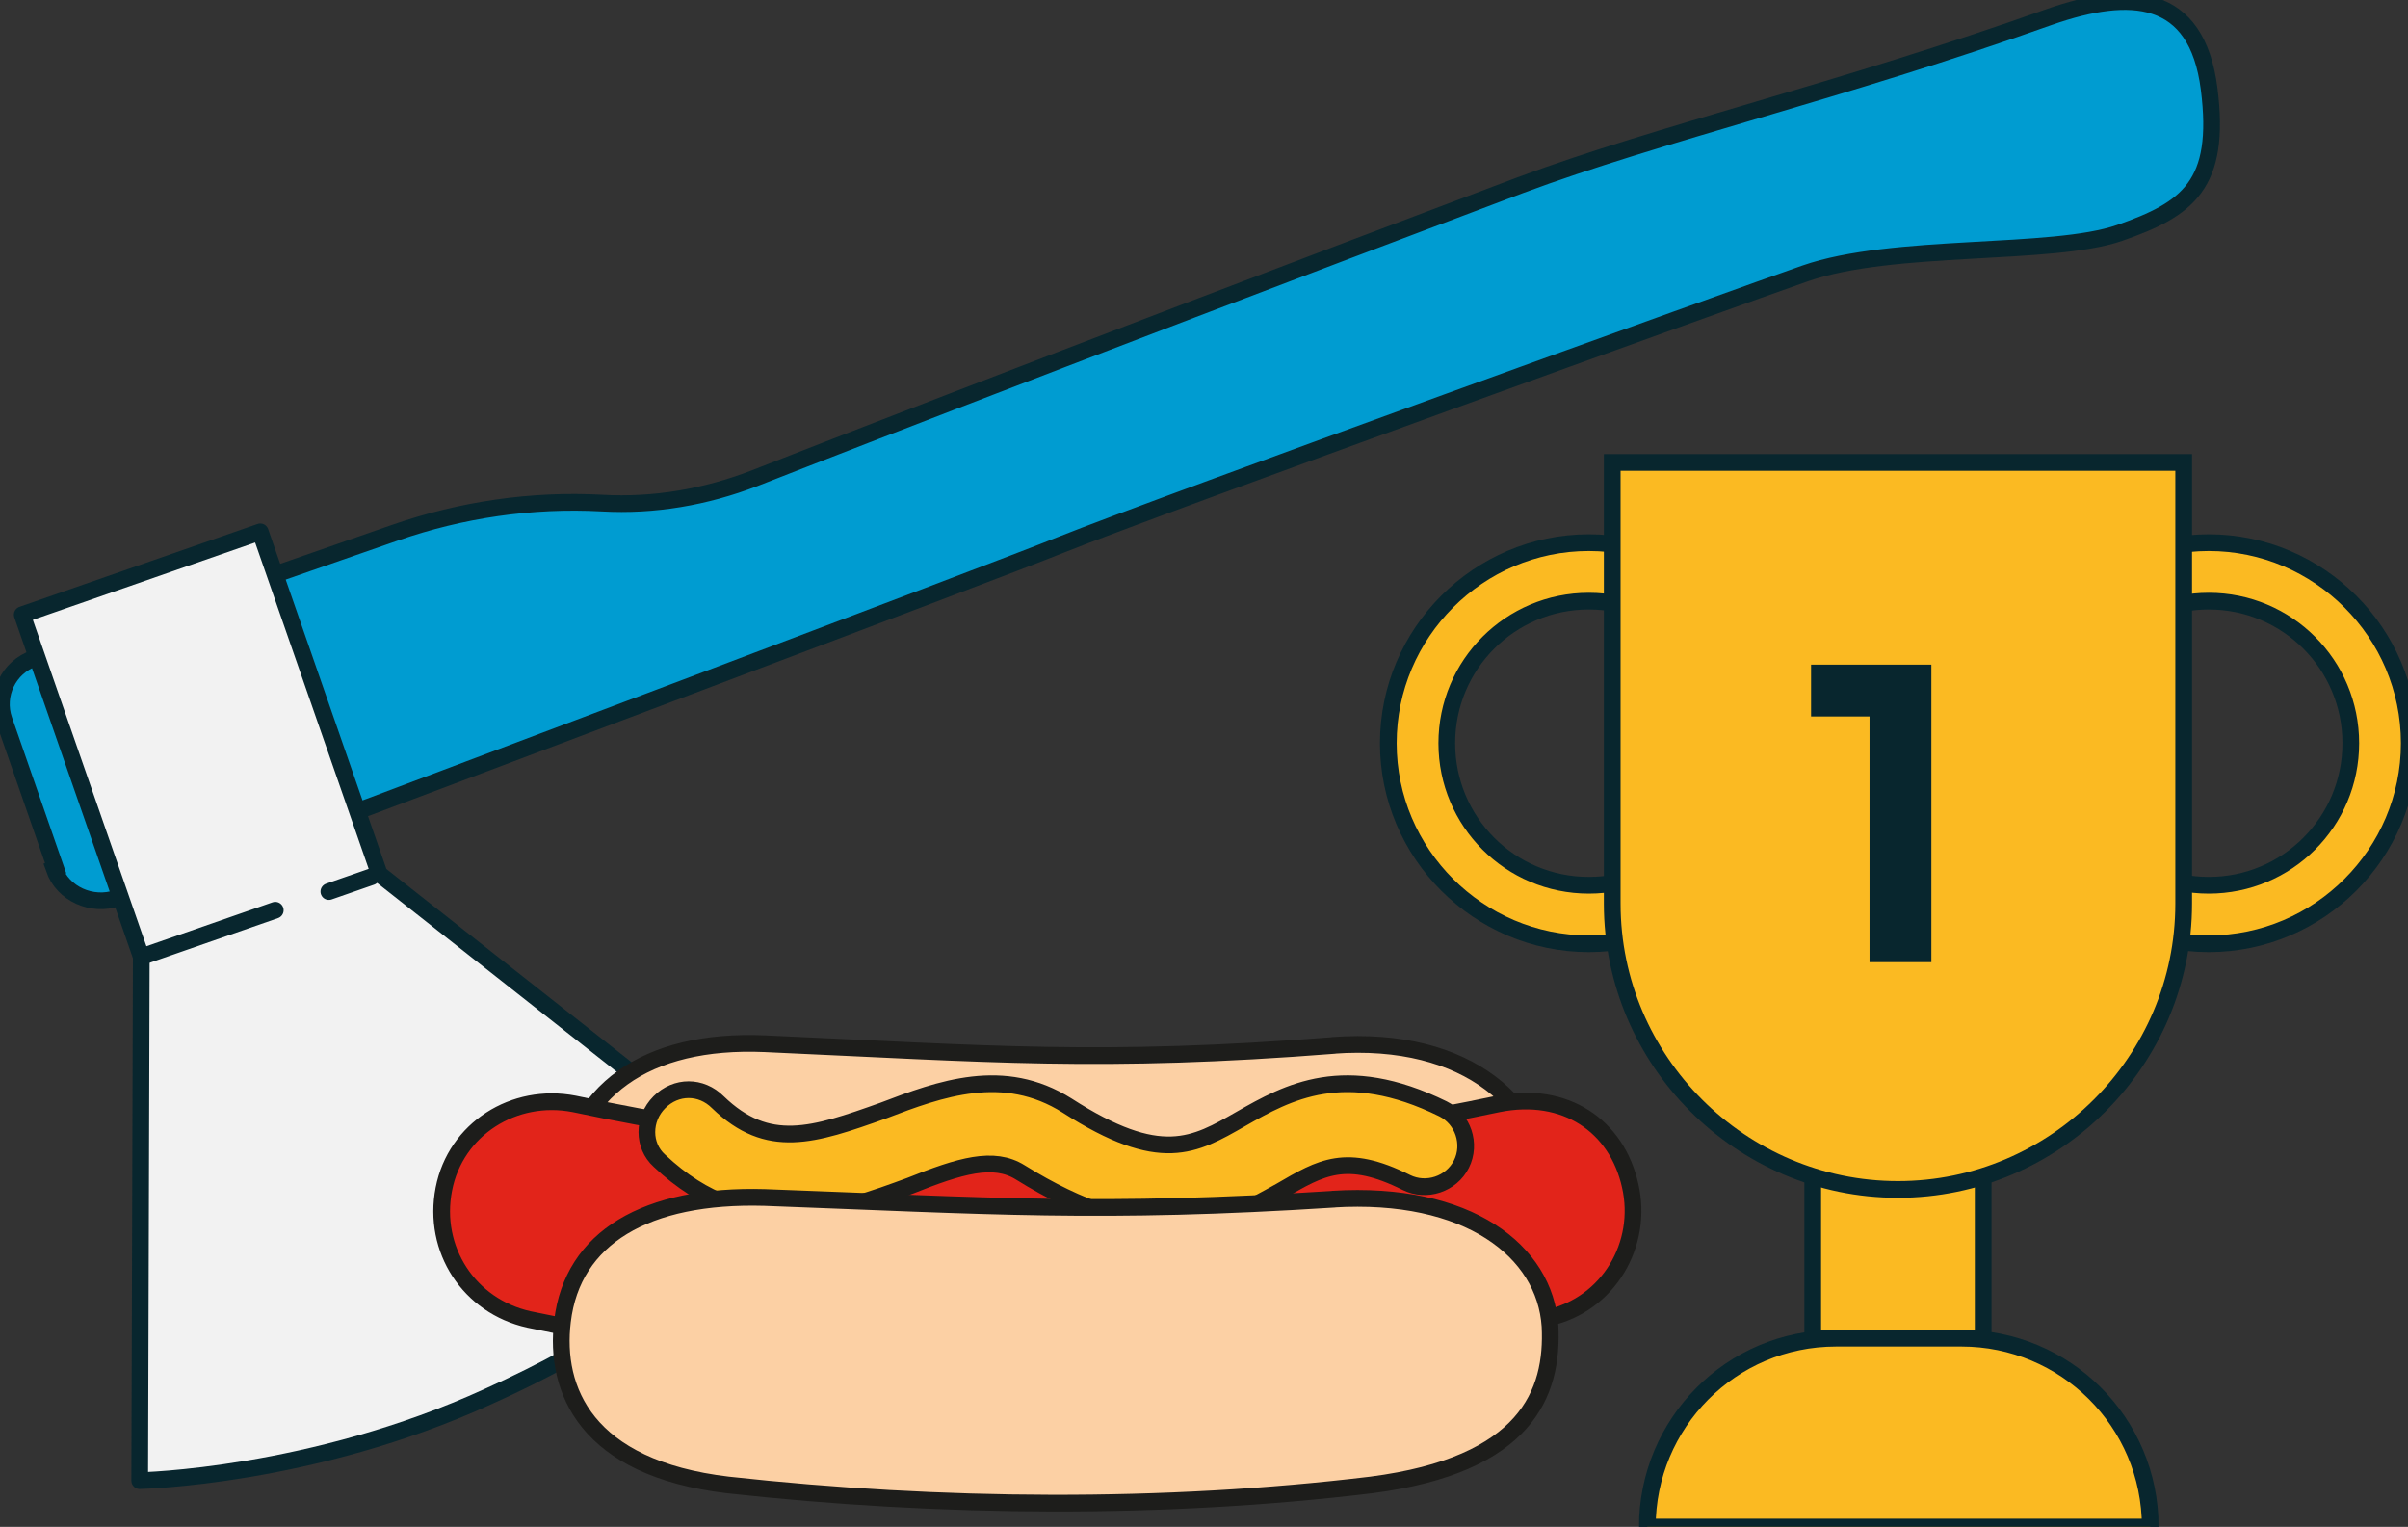<?xml version="1.0" encoding="UTF-8" standalone="no"?>
<!-- Created with Inkscape (http://www.inkscape.org/) -->

<svg
   width="38.189mm"
   height="24.21mm"
   viewBox="0 0 38.189 24.21"
   version="1.1"
   id="svg1"
   xmlns="http://www.w3.org/2000/svg"
   xmlns:svg="http://www.w3.org/2000/svg">
  <rect x="0" y="0" width="38.189" height="24.21" fill="#333333" stroke="none"/>
  <defs
     id="defs1" />
  <g
     id="layer1"
     transform="translate(-109.802,-124.354)">
    <g
       id="g33"
       transform="matrix(-0.087,-0.25,0.25,-0.087,95.074,271.415)">
      <path
         class="st21"
         d="m 456.2,221.2 h 9.4 c 1.6,0 2.9,1.3 2.9,2.9 V 247 c 0,4.2 -0.8,8.4 -2.4,12.3 v 0 c -1.2,2.9 -1.7,6 -1.6,9.1 0,0 0.7,17.6 1.5,49.1 0.2,8.9 -1,20 -0.9,33.3 0,5.1 -1.5,8.8 -7.2,7.6 -5.7,-1.2 -6.4,-3.6 -6.4,-7.9 0,-4.3 3.9,-13 3.9,-18.6 0,-4.2 -0.4,-40.7 -0.7,-47.5 -0.2,-3.8 -1.2,-44.3 -1.2,-44.3 l -0.2,-16 c 0,-1.6 1.3,-3 2.9,-3 v 0 z"
         id="path31"
         style="fill:#009cd1;stroke:#08262e;stroke-miterlimit:10" />
      <path
         class="st3"
         d="m 449.5,224.3 -29.6,-10.4 c 0,0 -3.2,9.8 -2.1,21.4 1.3,14.9 6.5,20.2 6.5,20.2 l 25.2,-16.1 h 21.7 v -15.1 z"
         id="path32"
         style="fill:#f2f2f2;stroke:#08262e;stroke-linecap:round;stroke-linejoin:round" />
      <line
         class="st4"
         x1="449.5"
         y1="224.3"
         x2="449.5"
         y2="232.8"
         id="line32"
         style="fill:none;stroke:#08262e;stroke-linecap:round;stroke-linejoin:round" />
      <line
         class="st4"
         x1="449.5"
         y1="236.2"
         x2="449.5"
         y2="238.9"
         id="line33"
         style="fill:none;stroke:#08262e;stroke-linecap:round;stroke-linejoin:round" />
    </g>
    <g
       id="g37"
       transform="matrix(0.265,0,0,0.265,51.286,62.945)">
      <path
         class="st20"
         d="m 315.9,264.2 c -6.6,0 -12,5.4 -12,12 0,6.6 5.4,12 12,12 6.6,0 12,-5.4 12,-12 0,-6.6 -5.4,-12 -12,-12 z m 0,20.5 c -4.7,0 -8.5,-3.8 -8.5,-8.5 0,-4.7 3.8,-8.5 8.5,-8.5 4.7,0 8.5,3.8 8.5,8.5 0,4.7 -3.8,8.5 -8.5,8.5 z"
         id="path33"
         style="fill:#fbba22;stroke:#08262e;stroke-miterlimit:10" />
      <path
         class="st20"
         d="m 353,264.2 c -6.6,0 -12,5.4 -12,12 0,6.6 5.4,12 12,12 6.6,0 12,-5.4 12,-12 0,-6.6 -5.4,-12 -12,-12 z m 0,20.5 c -4.7,0 -8.5,-3.8 -8.5,-8.5 0,-4.7 3.8,-8.5 8.5,-8.5 4.7,0 8.5,3.8 8.5,8.5 0,4.7 -3.8,8.5 -8.5,8.5 z"
         id="path34"
         style="fill:#fbba22;stroke:#08262e;stroke-miterlimit:10" />
      <rect
         class="st20"
         x="329.3"
         y="296.7"
         width="10.2"
         height="26.4"
         id="rect34"
         style="fill:#fbba22;stroke:#08262e;stroke-miterlimit:10" />
      <path
         class="st20"
         d="m 330.6,311.8 h 7.6 c 6.2,0 11.3,5 11.3,11.3 h -30.1 c 0,-6.2 5,-11.3 11.3,-11.3 v 0 z"
         id="path35"
         style="fill:#fbba22;stroke:#08262e;stroke-miterlimit:10" />
      <path
         class="st20"
         d="m 317.3,259.4 h 34.2 v 26.4 c 0,9.4 -7.7,17.1 -17.1,17.1 v 0 c -9.4,0 -17.1,-7.7 -17.1,-17.1 z"
         id="path36"
         style="fill:#fbba22;stroke:#08262e;stroke-miterlimit:10" />
      <path
         class="st23"
         d="m 332.7,274.6 h -3.5 v -3.1 h 7.2 v 17.8 h -3.7 v -14.6 z"
         id="path37"
         style="fill:#08262e" />
    </g>
    <g
       id="g18"
       transform="matrix(0.265,0,0,0.265,65.06,102.955)">
      <path
         class="st1"
         d="m 248.6,143.3 c 8.1,-0.6 12.7,3.6 13,9 0.2,4.7 -1.4,9.8 -10.7,11.2 -12.4,1.8 -25.8,1.7 -38.5,0 -8.5,-1.1 -10.4,-6.7 -9.9,-11.6 0.6,-5.9 5,-9 12.1,-8.7 13.4,0.6 20.1,1.2 34.1,0.1 v 0 z"
         id="path15"
         style="fill:#fcd0a4;stroke:#1d1d1b;stroke-linecap:round;stroke-linejoin:round" />
      <path
         class="st5"
         d="m 231.9,163.2 c -10,0 -20.4,-1.2 -31.4,-3.5 -3.6,-0.8 -5.8,-4.2 -5.1,-7.8 0.7,-3.6 4.2,-5.8 7.8,-5.1 20.3,4.3 37.3,3.8 55.3,0 4,-0.8 7.1,1.3 7.9,4.9 0.8,3.5 -1.3,7.1 -4.9,7.9 -9.9,2.4 -19.6,3.5 -29.7,3.5 v 0 z"
         id="path16"
         style="fill:#e2241a;stroke:#1d1d1b;stroke-linecap:round;stroke-linejoin:round" />
      <path
         class="st16"
         d="m 238.8,154 c -2.3,0 -5.2,-0.8 -8.9,-3.1 -1.6,-1 -3.6,-0.4 -6.6,0.8 -4.1,1.5 -9.6,3.6 -15,-1.5 -1,-0.9 -1,-2.5 0,-3.5 1,-1 2.5,-1 3.5,0 3,2.9 5.7,2 9.9,0.5 3.4,-1.3 7.2,-2.7 11,-0.3 5.6,3.6 7.6,2.4 10.4,0.8 2.8,-1.6 6.2,-3.5 12.1,-0.6 1.2,0.6 1.7,2.1 1.1,3.3 -0.6,1.2 -2.1,1.7 -3.3,1.1 -3.6,-1.8 -5.1,-0.9 -7.5,0.5 -1.8,1 -3.8,2.2 -6.6,2.2 v 0 z"
         id="path17"
         style="fill:#fbba22;stroke:#1d1d1b;stroke-linecap:round;stroke-linejoin:round" />
      <path
         class="st1"
         d="m 248.6,152.5 c 8.1,-0.5 12.7,3.1 13,7.6 0.2,4 -1.4,8.3 -10.7,9.5 -12.4,1.5 -25.8,1.4 -38.5,0 -8.5,-1 -10.4,-5.7 -9.9,-9.8 0.6,-5 5,-7.6 12.1,-7.4 13.4,0.5 20.1,1 34.1,0.1 v 0 z"
         id="path18"
         style="fill:#fcd0a4;stroke:#1d1d1b;stroke-linecap:round;stroke-linejoin:round" />
    </g>
  </g>
</svg>
